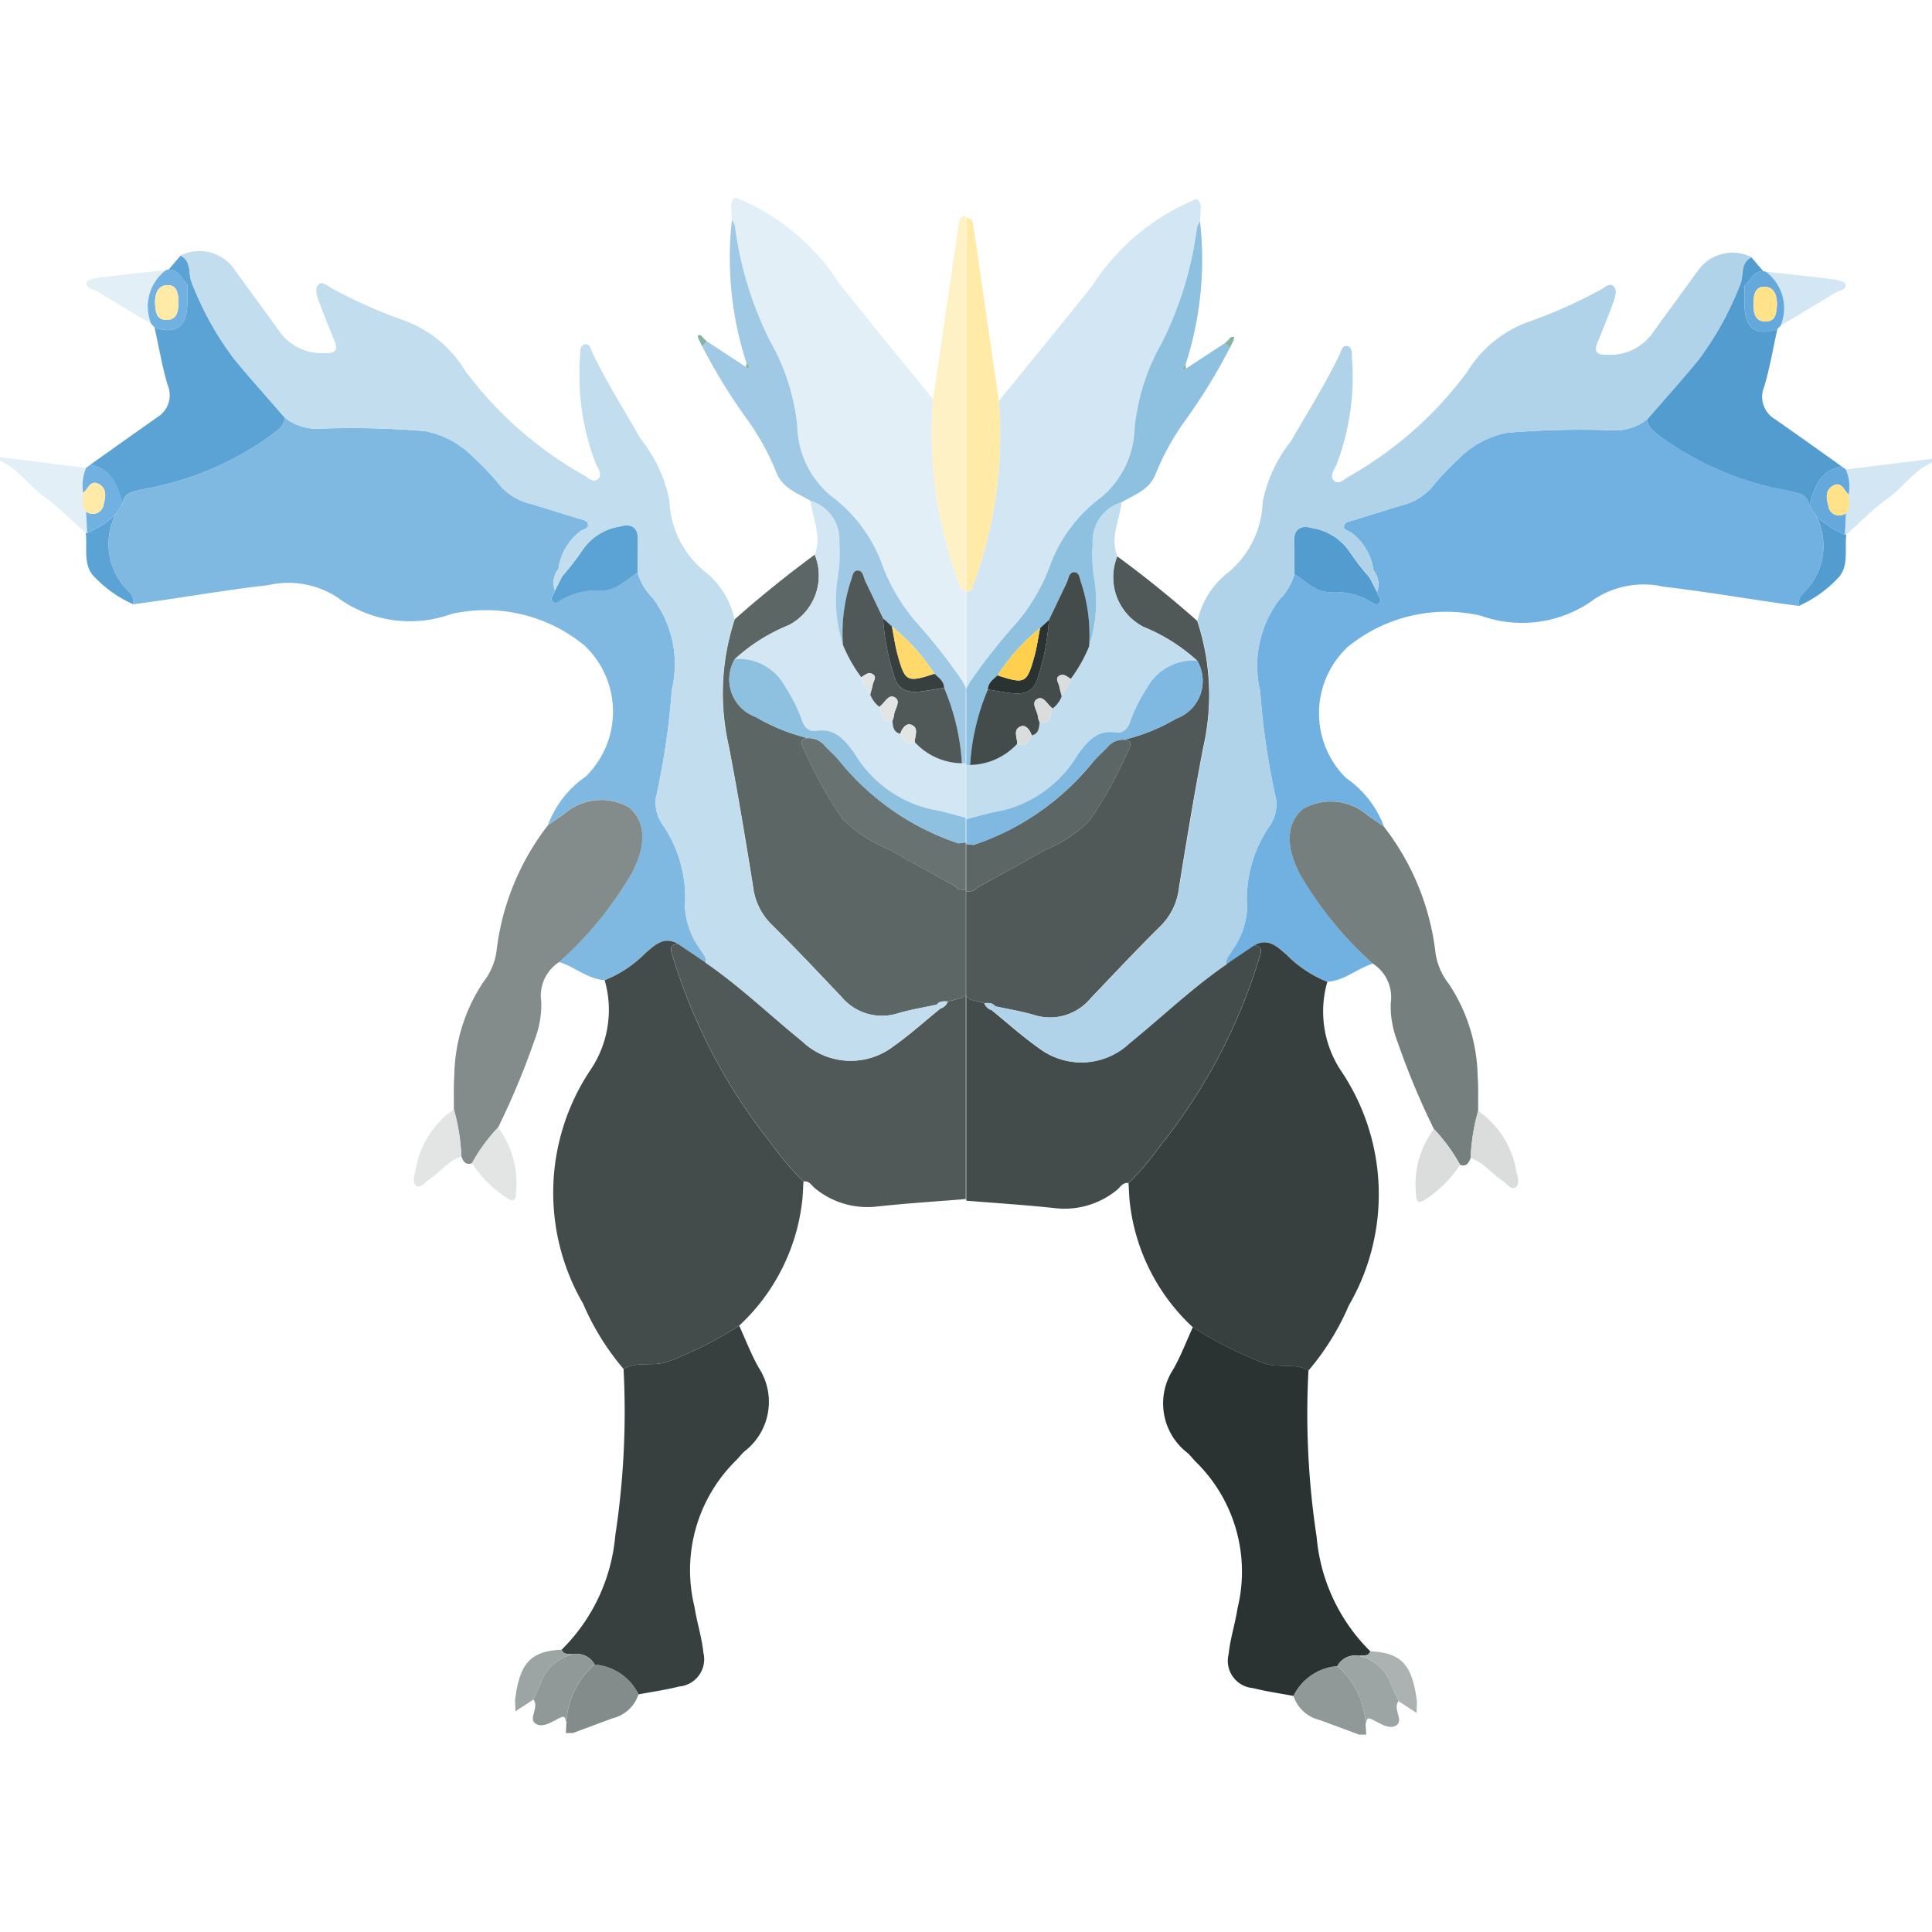 <svg xmlns="http://www.w3.org/2000/svg" viewBox="0 0 32 32"><title>646-kyurem</title><path d="M22.151,27.597a.886.886,0,0,0-.726.494.595.595,0,0,0,.425.395c.22.081.44.163.66.245h.119l-.01-.18A1.355,1.355,0,0,0,22.151,27.597Z" style="fill:#909997"/><path d="M30.62,8.192c.001.105.039.215-.045.307q-.009.18-.018.359l.025-.006c.228-.201.442-.423.688-.6.256-.184.433-.462.73-.592V7.6q-.713.088-1.427.176A.748.748,0,0,1,30.62,8.192Z" style="fill:#d2e6f3"/><path d="M29.971,8.375c-.025-.193-.181-.206-.325-.243A5.137,5.137,0,0,1,27.51,7.236c-.098-.082-.216-.145-.226-.294a.844.844,0,0,1-.576.185,14.63,14.63,0,0,0-1.75.041,1.529,1.529,0,0,0-.793.426,4.586,4.586,0,0,0-.467.497.976.976,0,0,1-.479.278q-.397.122-.793.245c-.064.02-.152.026-.165.1-.011.068.078.078.124.111a.944.944,0,0,1,.365.624.365.365,0,0,1,.059.358c.015.062.096.125.031.186-.049.047-.108-.015-.157-.04a1.163,1.163,0,0,0-.622-.146c-.264.021-.422-.184-.622-.298a.981.981,0,0,1-.255.429,1.82,1.82,0,0,0-.312,1.515,12.193,12.193,0,0,0,.263,1.784.644.644,0,0,1-.13.477,2.145,2.145,0,0,0-.35,1.326,1.3,1.3,0,0,1-.242.693c-.039.078-.122.136-.1.239q.233-.157.465-.315c.234-.135.394.035.538.159a1.966,1.966,0,0,0,.671.445c.284-.019.494-.221.753-.301a6.083,6.083,0,0,1-1.199-1.465c-.255-.478-.234-.86.038-1.095a.926.926,0,0,1,1.077.106c.091.06.179.124.268.186a1.696,1.696,0,0,0-.628-.805,1.506,1.506,0,0,1,.025-2.17,2.572,2.572,0,0,1,2.207-.519A2.02,2.02,0,0,0,26.414,9.92a1.487,1.487,0,0,1,1.141-.202c.749.086,1.491.22,2.238.318-.022-.139.078-.212.157-.298a1.093,1.093,0,0,0,.138-1.183Z" style="fill:#71b1e1"/><path d="M21.985,16.262a1.966,1.966,0,0,1-.671-.445c-.144-.124-.304-.294-.538-.159.133.018.123.094.087.193a9.291,9.291,0,0,1-1.658,3.143,4.338,4.338,0,0,1-.513.603c.008.118.009.237.025.354a3.322,3.322,0,0,0,1.04,2.033,6.235,6.235,0,0,0,1.201.604c.239.073.493-.016.714.113a4.229,4.229,0,0,0,.669-1.079,3.661,3.661,0,0,0-.113-3.862A1.774,1.774,0,0,1,21.985,16.262Z" style="fill:#373f3f"/><path d="M21.672,22.7c-.222-.13-.475-.04-.714-.113a6.235,6.235,0,0,1-1.201-.604c-.107.233-.198.476-.325.698a1.035,1.035,0,0,0,.243,1.389c.05.048.092.105.142.153a2.547,2.547,0,0,1,.68,2.417c-.039.254-.121.503-.147.758a.453.453,0,0,0,.402.562c.221.056.448.088.672.13a.886.886,0,0,1,.726-.494.334.334,0,0,1,.359-.17c.066-.016.153.018.188-.075a3.026,3.026,0,0,1-.889-1.892A13.578,13.578,0,0,1,21.672,22.7Z" style="fill:#2b3332"/><path d="M23.995,16.293a1.073,1.073,0,0,1-.218-.506,4.193,4.193,0,0,0-.854-2.094c-.089-.062-.178-.126-.268-.186a.926.926,0,0,0-1.077-.106c-.272.235-.293.617-.038,1.095a6.083,6.083,0,0,0,1.199,1.465.66.66,0,0,1,.296.652,1.605,1.605,0,0,0,.111.639,12.515,12.515,0,0,0,.604,1.448,2.858,2.858,0,0,1,.433.593c.108.038.144-.035.176-.113a3.32,3.32,0,0,1,.124-.78c-.002-.189.006-.378-.008-.566A2.859,2.859,0,0,0,23.995,16.293Z" style="fill:#757f7e"/><path d="M23.165,28.177c-.051-.116-.104-.231-.153-.347a.729.729,0,0,0-.502-.403.334.334,0,0,0-.359.17,1.355,1.355,0,0,1,.468.954c.02-.037.009-.113.087-.08.135.057.286.181.413.111C23.265,28.501,23.06,28.306,23.165,28.177Z" style="fill:#9da5a4"/><path d="M24.482,18.4a3.32,3.32,0,0,0-.124.78c.213.071.344.256.523.374.073.048.152.161.22.115.079-.052.034-.181.014-.273A1.52,1.52,0,0,0,24.482,18.4Z" style="fill:#dadddc"/><path d="M23.453,19.779c.004.171.068.144.175.075a1.952,1.952,0,0,0,.555-.561,2.858,2.858,0,0,0-.433-.593A1.544,1.544,0,0,0,23.453,19.779Z" style="fill:#dadddc"/><path d="M30.089,8.555a1.093,1.093,0,0,1-.139,1.183c-.08.086-.179.159-.157.298a2.008,2.008,0,0,0,.639-.45c.203-.197.116-.485.149-.734l-.025.006A1.862,1.862,0,0,1,30.089,8.555Z" style="fill:#529ccf"/><path d="M22.697,27.351c-.035.094-.121.059-.188.075a.729.729,0,0,1,.502.403c.05.117.102.232.153.347q.149.098.299.196l.006-.187C23.392,27.57,23.211,27.374,22.697,27.351Z" style="fill:#abb2b1"/><path d="M18.499,19.71c.058-.045.096-.132.192-.114a4.338,4.338,0,0,0,.513-.603,9.291,9.291,0,0,0,1.658-3.143c.036-.099.046-.175-.087-.193q-.233.157-.465.315c-.571.393-1.07.874-1.606,1.309A1.161,1.161,0,0,1,17.208,17.362c-.274-.193-.524-.419-.785-.631a.178.178,0,0,1-.12-.117l-.241-.06-.058-.058v3.391c.491.04.984.071,1.474.124A1.366,1.366,0,0,0,18.499,19.71Z" style="fill:#434c4b"/><path d="M16.303,16.614c.065-.001.132-.01.178.053.213.046.43.081.638.142a.875.875,0,0,0,.944-.273c.384-.403.765-.81,1.161-1.2a1.056,1.056,0,0,0,.302-.625c.124-.774.253-1.548.4-2.317a3.912,3.912,0,0,0-.096-2.11q-.638-.565-1.325-1.07a.924.924,0,0,0,.431,1.167,2.99,2.99,0,0,1,.892.562.662.662,0,0,1-.345.959,3.182,3.182,0,0,1-.862.35c.115.013.122.071.075.164a7.48,7.48,0,0,1-.645,1.168,2.219,2.219,0,0,1-.759.503c-.368.21-.74.412-1.111.617-.043.069-.114.057-.179.06v1.732l.058.058Z" style="fill:#505957"/><path d="M19.817,3.296a3.722,3.722,0,0,0-1.725,1.437c-.512.64-1.031,1.273-1.547,1.909a7.134,7.134,0,0,1-.419,3.028c-.018.073-.035.131-.122.13v1.782a.571.571,0,0,1,.058-.281,9.623,9.623,0,0,1,.789-1,3.207,3.207,0,0,0,.556-.975,2.456,2.456,0,0,1,.835-1.092,1.546,1.546,0,0,0,.551-1.146,3.547,3.547,0,0,1,.447-1.404,5.928,5.928,0,0,0,.586-1.916.412.412,0,0,1,.05-.103l.013-.237A.157.157,0,0,0,19.817,3.296Z" style="fill:#d2e6f3"/><path d="M17.852,12.496c.157-.211.315-.411.625-.364.149.023.216-.088.25-.206a2.633,2.633,0,0,1,.268-.527.869.869,0,0,1,.834-.456,2.99,2.99,0,0,0-.892-.562A.924.924,0,0,1,18.507,9.213c-.124-.309.037-.596.069-.892a.672.672,0,0,0-.478.695,2.37,2.37,0,0,0,.029.589,2.393,2.393,0,0,1-.089,1.101,2.435,2.435,0,0,1-.304.538c-.003.119-.108.185-.148.285a.439.439,0,0,1-.151.205c-.051.096-.013.277-.217.23-.008.093-.012.189-.129.218-.06.081-.091.211-.24.137a1.086,1.086,0,0,1-.782.352l-.064-0v.901c.191-.048.379-.109.572-.14A2.004,2.004,0,0,0,17.852,12.496Z" style="fill:#c1ddee"/><path d="M16.362,11.42c.004-.112.09-.167.16-.234a3.261,3.261,0,0,1,.705-.783c.049-.044.097-.089.146-.134.097-.204.193-.409.293-.612.033-.067.038-.179.124-.181.092-.002.091.111.119.18a2.779,2.779,0,0,1,.129,1.049,2.393,2.393,0,0,0,.089-1.101,2.37,2.37,0,0,1-.029-.589.672.672,0,0,1,.478-.695c.219-.129.475-.21.572-.487a4.204,4.204,0,0,1,.457-.833A9.354,9.354,0,0,0,20.369,5.763l-.08-.08q-.323.211-.645.422l-.039.027c-.025-.041-.002-.066.03-.088A5.642,5.642,0,0,0,19.876,3.666a.412.412,0,0,0-.05.103,5.928,5.928,0,0,1-.586,1.916,3.547,3.547,0,0,0-.447,1.404,1.546,1.546,0,0,1-.551,1.146,2.456,2.456,0,0,0-.835,1.092,3.207,3.207,0,0,1-.556.975,9.623,9.623,0,0,0-.789 1c-.02.036-.039.073-.058.11v1.258l.064 0A3.775,3.775,0,0,1,16.362,11.42Z" style="fill:#8ec0e0"/><path d="M29.25,4.5a.754.754,0,0,1,.245.892c.296-.178.593-.354.887-.535.071-.044.212-.054.185-.151-.014-.05-.168-.074-.263-.086C29.953,4.574,29.601,4.539,29.25,4.5Z" style="fill:#d2e6f3"/><path d="M30.504,7.725c-.359.069-.457.35-.533.651l.118.179a1.862,1.862,0,0,0,.468.303q.009-.179.018-.359a.18.18,0,0,1-.292-.123c-.031-.109-.056-.246.064-.323.154-.099.192.072.274.139a.748.748,0,0,0-.047-.416Z" style="fill:#65a9dc"/><path d="M29.205,4.492c-.168-.001-.211.156-.309.243-0.0.117-.005.236.001.353.017.36.195.479.542.364l.055-.059a.754.754,0,0,0-.245-.892A.152.152,0,0,0,29.205,4.492Zm.227.568c-.013.107-.009.262-.184.266-.196.005-.206-.176-.205-.301.001-.112.014-.291.197-.275C29.394,4.763,29.435,4.897,29.433,5.059Z" style="fill:#65a9dc"/><path d="M29.395,6.94a.429.429,0,0,1-.173-.538c.092-.311.146-.633.216-.95-.347.115-.525-.004-.542-.364-.005-.117-.001-.235-.001-.353.098-.087.142-.244.309-.243-.065-.077-.13-.154-.196-.231-.179.087-.132.27-.174.414A5.235,5.235,0,0,1,28.13,5.962c-.275.334-.563.655-.846.981.011.148.128.212.226.294a5.135,5.135,0,0,0,2.135.896c.145.037.3.05.325.243.076-.3.175-.582.533-.651C30.135,7.463,29.767,7.199,29.395,6.94Z" style="fill:#529ccf"/><path d="M19.605,6.132l.039-.027-.009-.061C19.603,6.066,19.58,6.09,19.605,6.132Z" style="fill:#85b4a4"/><path d="M20.353,5.624l-.063.059.08.08.065-.133.007-.045C20.4,5.567,20.373,5.589,20.353,5.624Z" style="fill:#85b4a4"/><polygon points="16 9.801 16 9.814 16 9.814 16 9.801" style="fill:#e9e891"/><path d="M16.126,9.67A7.133,7.133,0,0,0,16.545,6.642q-.212-1.449-.423-2.898c-.011-.076-.024-.138-.118-.135V9.8C16.091,9.801,16.107,9.743,16.126,9.67Z" style="fill:#ffeaa7"/><path d="M30.347,8.053c-.12.077-.095.214-.064.323a.18.18,0,0,0,.292.123c.085-.092.047-.202.045-.307C30.539,8.125,30.501,7.954,30.347,8.053Z" style="fill:#ffe28a"/><path d="M22.687,9.57a4.309,4.309,0,0,1-.342-.443.921.921,0,0,0-.608-.38c-.184-.053-.312.002-.304.229.006.178.003.355.005.533.2.115.358.319.622.298a1.163,1.163,0,0,1,.622.146c.049.025.108.086.157.04.064-.061-.017-.124-.031-.186Z" style="fill:#529ccf"/><path d="M22.808,9.807a.365.365,0,0,0-.059-.358.128.128,0,0,1-.062.121Z" style="fill:#b0d3ea"/><path d="M28.119,4.488c-.248.347-.505.687-.752,1.035a.858.858,0,0,1-.746.353c-.19.004-.224-.057-.155-.22.092-.22.18-.441.261-.665.03-.082.063-.193-.006-.254-.065-.057-.145.028-.212.063a7.983,7.983,0,0,1-1.168.522,1.977,1.977,0,0,0-1.042.841,6.29,6.29,0,0,1-1.973,1.739c-.068.043-.159.136-.236.054-.067-.071.003-.171.042-.246a4.093,4.093,0,0,0,.259-1.807c.003-.069-.001-.16-.08-.172-.085-.013-.097.086-.125.145-.237.493-.53.954-.801,1.428a2.353,2.353,0,0,0-.472,1.017,1.579,1.579,0,0,1-.575,1.165,1.381,1.381,0,0,0-.503.798,3.912,3.912,0,0,1,.096,2.11c-.147.77-.276,1.543-.4,2.317a1.056,1.056,0,0,1-.302.625c-.397.39-.777.798-1.161,1.2a.875.875,0,0,1-.944.273c-.209-.061-.425-.095-.638-.142-.046-.064-.113-.054-.178-.053a.178.178,0,0,0,.12.117c.261.212.511.438.785.631a1.161,1.161,0,0,0,1.497-.08c.536-.436,1.035-.916,1.606-1.309-.023-.103.061-.161.1-.239a1.3,1.3,0,0,0,.242-.693,2.145,2.145,0,0,1,.35-1.326.644.644,0,0,0,.13-.477,12.193,12.193,0,0,1-.263-1.784,1.82,1.82,0,0,1,.312-1.515.981.981,0,0,0,.255-.429c-.001-.178.002-.355-.005-.533-.008-.226.12-.282.304-.229a.921.921,0,0,1,.608.38,4.318,4.318,0,0,0,.342.443.128.128,0,0,0,.062-.121.944.944,0,0,0-.365-.624c-.046-.033-.135-.043-.124-.111.012-.075.101-.08.165-.1q.396-.124.793-.245a.976.976,0,0,0,.479-.278,4.586,4.586,0,0,1,.467-.497,1.529,1.529,0,0,1,.793-.426,14.63,14.63,0,0,1,1.75-.041.844.844,0,0,0,.576-.185c.283-.326.572-.647.846-.981a5.233,5.233,0,0,0,.706-1.287c.042-.145-.005-.327.174-.414A.701.701,0,0,0,28.119,4.488Z" style="fill:#b0d3ea"/><path d="M17.293,14.087a2.219,2.219,0,0,0,.759-.503,7.48,7.48,0,0,0,.645-1.168c.047-.093.04-.15-.075-.164a.343.343,0,0,0-.286.129c-.075.079-.158.15-.228.233a4.267,4.267,0,0,1-1.986,1.381l-0.0 0c-.04-.006-.079-.011-.119-.016v.784c.065-.003.135.009.179-.06C16.553,14.499,16.926,14.297,17.293,14.087Z" style="fill:#5c6664"/><path d="M18.109,12.614c.07-.083.153-.154.228-.233a.343.343,0,0,1,.286-.129,3.182,3.182,0,0,0,.862-.35.662.662,0,0,0,.345-.959.869.869,0,0,0-.834.456,2.633,2.633,0,0,0-.268.527c-.035.118-.101.229-.25.206-.31-.048-.468.152-.625.364a2.004,2.004,0,0,1-1.276.935c-.193.031-.382.092-.572.14v.409l.119.016A4.267,4.267,0,0,0,18.109,12.614Z" style="fill:#7fb8e0"/><path d="M17.79,9.477c-.086.001-.091.113-.124.181-.099.203-.195.408-.293.612a3.815,3.815,0,0,1-.174.923c-.071.289-.254.315-.488.283-.117-.016-.233-.037-.349-.056a3.777,3.777,0,0,0-.294,1.25,1.086,1.086,0,0,0,.782-.352c-.002-.101-.075-.234.054-.286.09-.036.154.06.186.149.116-.029.12-.125.129-.218a.371.371,0,0,1-.026-.085c-.006-.103-.123-.235-.015-.299.11-.066.17.099.257.155a.439.439,0,0,0,.151-.205c-.014-.055-.032-.11-.042-.166-.01-.059-.079-.128.01-.175.07-.037.124.024.181.056a2.435,2.435,0,0,0,.304-.538A2.779,2.779,0,0,0,17.909,9.657C17.881,9.588,17.882,9.475,17.79,9.477Z" style="fill:#434c4b"/><path d="M17.177,11.579c-.109.065.009.196.015.299a.371.371,0,0,0,.026.085c.204.047.165-.134.217-.23C17.347,11.678,17.287,11.513,17.177,11.579Z" style="fill:#dadddc"/><path d="M16.903,12.032c-.129.052-.055.185-.054.286.148.074.18-.056.239-.137C17.057,12.092,16.993,11.996,16.903,12.032Z" style="fill:#dadddc"/><path d="M17.544,11.363c.01.056.028.11.042.166.04-.1.145-.165.148-.285-.056-.032-.111-.092-.181-.056C17.465,11.235,17.533,11.304,17.544,11.363Z" style="fill:#dadddc"/><path d="M17.133,10.87c-.125.452-.154.464-.611.316-.07.066-.156.122-.16.234.116.019.232.04.349.056.235.032.418.005.488-.283a3.815,3.815,0,0,0,.174-.923c-.049.044-.097.089-.146.134C17.196,10.559,17.175,10.717,17.133,10.87Z" style="fill:#2b3332"/><path d="M16.522,11.186c.457.147.486.135.611-.316.042-.152.063-.311.094-.467A3.259,3.259,0,0,0,16.522,11.186Z" style="fill:#ffd04d"/><path d="M29.241,4.75c-.182-.016-.195.162-.197.275-.001.125.009.306.205.301.175-.004.171-.159.184-.266C29.435,4.897,29.394,4.763,29.241,4.75Z" style="fill:#ffe28a"/><path d="M9.849,27.57a.886.886,0,0,1,.726.494.595.595,0,0,1-.425.395c-.22.081-.44.163-.66.245H9.372l.01-.18A1.355,1.355,0,0,1,9.849,27.57Z" style="fill:#838c8a"/><path d="M1.38,8.165c-.001.105-.039.215.045.307q.009.18.018.359l-.025-.006c-.228-.201-.442-.423-.688-.6C.475,8.041.298,7.762 0,7.633V7.573q.713.088,1.427.176A.748.748,0,0,0,1.38,8.165Z" style="fill:#e2eff7"/><path d="M2.029,8.349c.025-.193.181-.205.325-.243A5.136,5.136,0,0,0,4.49,7.209c.098-.082.216-.145.226-.294a.844.844,0,0,0,.576.185,14.63,14.63,0,0,1,1.75.041,1.529,1.529,0,0,1,.793.426,4.586,4.586,0,0,1,.467.497.976.976,0,0,0,.479.278q.397.122.793.245c.064.02.152.026.165.1.011.068-.078.078-.124.111a.944.944,0,0,0-.365.624.365.365,0,0,0-.059.358c-.015.062-.096.125-.031.186.049.047.108-.015.157-.04a1.163,1.163,0,0,1,.622-.146c.264.021.422-.184.622-.298a.981.981,0,0,0,.255.429,1.82,1.82,0,0,1,.312,1.515,12.193,12.193,0,0,1-.263,1.784.644.644,0,0,0,.13.477,2.145,2.145,0,0,1,.35,1.326,1.3,1.3,0,0,0,.242.693c.039.078.122.136.1.239q-.233-.157-.465-.315c-.234-.135-.394.035-.538.159a1.966,1.966,0,0,1-.671.445c-.284-.019-.494-.221-.753-.301a6.083,6.083,0,0,0,1.199-1.465c.255-.478.234-.86-.038-1.095a.926.926,0,0,0-1.077.106c-.091.06-.179.124-.268.186a1.696,1.696,0,0,1,.628-.805,1.506,1.506,0,0,0-.025-2.17,2.572,2.572,0,0,0-2.207-.519A2.02,2.02,0,0,1,5.586,9.893a1.487,1.487,0,0,0-1.141-.202c-.749.086-1.491.22-2.238.318.022-.139-.078-.212-.157-.298a1.093,1.093,0,0,1-.138-1.183Z" style="fill:#7fb8e0"/><path d="M10.015,16.235a1.966,1.966,0,0,0,.671-.445c.144-.124.304-.294.538-.159-.133.018-.123.094-.087.193a9.291,9.291,0,0,0,1.658,3.143,4.339,4.339,0,0,0,.513.603c-.008.118-.009.237-.025.354a3.322,3.322,0,0,1-1.04,2.033,6.236,6.236,0,0,1-1.201.604c-.239.073-.493-.016-.714.113a4.229,4.229,0,0,1-.669-1.079,3.661,3.661,0,0,1,.113-3.862A1.774,1.774,0,0,0,10.015,16.235Z" style="fill:#434c4b"/><path d="M10.328,22.674c.222-.13.475-.04.714-.113a6.236,6.236,0,0,0,1.201-.604c.107.233.198.476.325.698a1.035,1.035,0,0,1-.243,1.389c-.05.048-.092.105-.142.153a2.547,2.547,0,0,0-.68,2.417c.039.254.121.503.147.758a.453.453,0,0,1-.402.562c-.221.056-.448.088-.672.13A.886.886,0,0,0,9.849,27.57a.334.334,0,0,0-.359-.17c-.066-.016-.153.018-.188-.075a3.026,3.026,0,0,0,.889-1.892A13.578,13.578,0,0,0,10.328,22.674Z" style="fill:#373f3f"/><path d="M8.005,16.267a1.073,1.073,0,0,0,.218-.506,4.193,4.193,0,0,1,.854-2.094c.089-.062.178-.126.268-.186a.926.926,0,0,1,1.077-.106c.272.235.293.617.038,1.095a6.083,6.083,0,0,1-1.199,1.465.66.66,0,0,0-.296.652,1.605,1.605,0,0,1-.111.639,12.515,12.515,0,0,1-.604,1.448,2.858,2.858,0,0,0-.433.593c-.108.038-.144-.035-.176-.113a3.32,3.32,0,0,0-.124-.78c.002-.189-.006-.378.008-.566A2.859,2.859,0,0,1,8.005,16.267Z" style="fill:#838c8a"/><path d="M8.835,28.15c.051-.116.104-.231.153-.347a.729.729,0,0,1,.502-.403.334.334,0,0,1,.359.17,1.355,1.355,0,0,0-.468.954c-.02-.037-.009-.113-.087-.08-.135.057-.286.181-.413.111C8.735,28.475,8.94,28.28,8.835,28.15Z" style="fill:#909997"/><path d="M7.518,18.373a3.32,3.32,0,0,1,.124.78c-.213.071-.344.256-.523.374-.073.048-.152.161-.22.115-.079-.052-.034-.181-.014-.273A1.52,1.52,0,0,1,7.518,18.373Z" style="fill:#e3e5e5"/><path d="M8.547,19.752c-.004.171-.068.144-.175.075a1.952,1.952,0,0,1-.555-.561,2.858,2.858,0,0,1,.433-.593A1.544,1.544,0,0,1,8.547,19.752Z" style="fill:#e3e5e5"/><path d="M1.911,8.528a1.093,1.093,0,0,0,.139,1.183c.08.086.179.159.157.298a2.008,2.008,0,0,1-.639-.45c-.203-.197-.116-.485-.149-.734l.025.006A1.862,1.862,0,0,0,1.911,8.528Z" style="fill:#5ca3d5"/><path d="M9.303,27.324c.035.094.121.059.188.075a.729.729,0,0,0-.502.403c-.05.117-.102.232-.153.347q-.149.098-.299.196l-.006-.187C8.608,27.543,8.789,27.348,9.303,27.324Z" style="fill:#9da5a4"/><path d="M13.501,19.684c-.058-.045-.096-.132-.192-.114a4.339,4.339,0,0,1-.513-.603,9.291,9.291,0,0,1-1.658-3.143c-.036-.099-.046-.175.087-.193q.233.157.465.315c.571.393,1.07.874,1.606,1.309a1.161,1.161,0,0,0,1.497.08c.274-.193.524-.419.785-.631a.178.178,0,0,0,.12-.117l.241-.06.058-.058v3.391c-.491.04-.984.071-1.474.124A1.366,1.366,0,0,1,13.501,19.684Z" style="fill:#505957"/><path d="M15.697,16.587c-.065-.001-.132-.01-.178.053-.213.046-.43.081-.638.142a.875.875,0,0,1-.944-.273c-.384-.403-.765-.81-1.161-1.2a1.056,1.056,0,0,1-.302-.625c-.124-.774-.253-1.548-.4-2.317a3.912,3.912,0,0,1,.096-2.11q.638-.565,1.325-1.07a.924.924,0,0,1-.431,1.167,2.99,2.99,0,0,0-.892.562.662.662,0,0,0,.345.959,3.182,3.182,0,0,0,.862.35c-.115.013-.122.071-.075.164a7.481,7.481,0,0,0,.645,1.168,2.219,2.219,0,0,0,.759.503c.368.21.74.412,1.111.617.043.069.114.057.179.06v1.732l-.058.058Z" style="fill:#5c6664"/><path d="M12.183,3.269a3.722,3.722,0,0,1,1.725,1.437c.512.64,1.031,1.273,1.547,1.909a7.134,7.134,0,0,0,.419,3.028c.018.073.035.131.122.13v1.782a.571.571,0,0,0-.058-.281,9.623,9.623,0,0,0-.789-1,3.207,3.207,0,0,1-.556-.975,2.456,2.456,0,0,0-.835-1.092,1.546,1.546,0,0,1-.551-1.146A3.547,3.547,0,0,0,12.759,5.658a5.928,5.928,0,0,1-.586-1.916.412.412,0,0,0-.05-.103l-.013-.237A.157.157,0,0,1,12.183,3.269Z" style="fill:#e2eff7"/><path d="M14.148,12.47c-.157-.211-.315-.411-.625-.364-.149.023-.216-.088-.25-.206a2.633,2.633,0,0,0-.268-.527.869.869,0,0,0-.834-.456,2.99,2.99,0,0,1,.892-.562.924.924,0,0,0,.431-1.167c.124-.309-.037-.596-.069-.892a.672.672,0,0,1,.478.695,2.37,2.37,0,0,1-.029.589,2.393,2.393,0,0,0,.089,1.101,2.435,2.435,0,0,0,.304.538c.003.119.108.185.148.284a.439.439,0,0,0,.151.205c.051.096.013.277.217.23.008.093.012.189.129.218.06.081.091.211.24.137a1.086,1.086,0,0,0,.782.352l.064-0V13.544c-.191-.048-.379-.109-.572-.14A2.004,2.004,0,0,1,14.148,12.47Z" style="fill:#d2e6f3"/><path d="M15.638,11.393c-.004-.112-.09-.167-.16-.233a3.261,3.261,0,0,0-.705-.783c-.049-.044-.097-.089-.146-.134-.097-.204-.193-.409-.293-.612-.033-.067-.038-.179-.124-.181-.092-.002-.091.111-.119.18a2.779,2.779,0,0,0-.129,1.049,2.393,2.393,0,0,1-.089-1.101,2.37,2.37,0,0,0,.029-.589.672.672,0,0,0-.478-.695c-.219-.129-.475-.21-.572-.487a4.204,4.204,0,0,0-.457-.833A9.354,9.354,0,0,1,11.631,5.736l.08-.08q.323.211.645.422l.039.027c.025-.041.002-.066-.03-.088a5.642,5.642,0,0,1-.242-2.378.412.412,0,0,1,.05.103,5.928,5.928,0,0,0,.586,1.916,3.547,3.547,0,0,1,.447,1.404,1.546,1.546,0,0,0,.551,1.146,2.456,2.456,0,0,1,.835,1.092,3.207,3.207,0,0,0,.556.975,9.623,9.623,0,0,1,.789 1c.02.036.039.073.058.11v1.258l-.064 0A3.775,3.775,0,0,0,15.638,11.393Z" style="fill:#9fc9e4"/><path d="M2.75,4.473a.754.754,0,0,0-.245.892c-.296-.178-.593-.354-.887-.535-.071-.044-.212-.054-.185-.151.014-.05.168-.074.263-.086C2.047,4.548,2.399,4.512,2.75,4.473Z" style="fill:#e2eff7"/><path d="M1.496,7.698c.359.069.457.35.533.651l-.118.179a1.862,1.862,0,0,1-.468.303q-.009-.179-.018-.359a.18.18,0,0,0,.292-.123c.031-.109.056-.246-.064-.323-.154-.099-.192.072-.274.139a.748.748,0,0,1,.047-.416Z" style="fill:#71b1e1"/><path d="M2.75,4.473a.754.754,0,0,0-.245.892l.055.059c.347.115.525-.003.542-.364.005-.117.001-.235.001-.353-.098-.087-.142-.244-.309-.243A.152.152,0,0,0,2.75,4.473Zm.009.25c.182-.016.195.162.197.275.001.125-.009.306-.205.301-.175-.004-.171-.159-.184-.266C2.565,4.87,2.606,4.737,2.759,4.723Z" style="fill:#71b1e1"/><path d="M3.87,5.935A5.229,5.229,0,0,1,3.164,4.648c-.042-.145.005-.327-.174-.414q-.098.115-.196.231c.168-.001.211.156.309.243 0.0.117.005.236-.001.353-.017.36-.195.479-.542.364.07.317.124.639.216.95a.429.429,0,0,1-.173.538c-.371.259-.739.523-1.109.785.359.068.457.35.533.65.025-.193.181-.205.325-.242A5.135,5.135,0,0,0,4.49,7.209c.098-.082.216-.145.226-.293C4.433,6.59,4.145,6.269,3.87,5.935Z" style="fill:#5ca3d5"/><path d="M12.395,6.105l-.039-.027.009-.061C12.397,6.039,12.42,6.063,12.395,6.105Z" style="fill:#85b4a4"/><path d="M11.647,5.597l.063.059-.08.08-.065-.133-.007-.045C11.6,5.54,11.627,5.563,11.647,5.597Z" style="fill:#85b4a4"/><polygon points="16 9.775 16 9.787 16 9.787 16 9.775" style="fill:#e9e891"/><path d="M15.874,9.643A7.133,7.133,0,0,1,15.455,6.615q.212-1.449.423-2.898c.011-.076.024-.138.118-.135V9.773C15.909,9.775,15.893,9.716,15.874,9.643Z" style="fill:#fef1c6"/><path d="M1.653,8.026c.12.077.095.214.064.323a.18.18,0,0,1-.292.123c-.085-.092-.047-.202-.045-.307C1.461,8.098,1.499,7.928,1.653,8.026Z" style="fill:#ffeaa7"/><path d="M9.313,9.544a4.308,4.308,0,0,0,.342-.443.921.921,0,0,1,.608-.38c.184-.053.312.002.304.229-.006.178-.003.355-.005.533-.2.115-.358.319-.622.298a1.163,1.163,0,0,0-.622.146c-.049.025-.108.086-.157.04-.064-.061.017-.124.031-.186Z" style="fill:#5ca3d5"/><path d="M9.192,9.781a.365.365,0,0,1,.059-.358.128.128,0,0,0,.062.121Z" style="fill:#c1ddee"/><path d="M3.881,4.461c.248.347.505.687.752,1.035a.858.858,0,0,0,.746.353c.19.004.224-.057.155-.22-.092-.22-.18-.441-.261-.665-.03-.082-.063-.193.006-.254.065-.057.145.028.212.063a7.985,7.985,0,0,0,1.168.522,1.977,1.977,0,0,1,1.042.841A6.29,6.29,0,0,0,9.675,7.874c.068.043.159.136.236.054.067-.071-.003-.171-.042-.246a4.093,4.093,0,0,1-.259-1.807c-.003-.069.001-.16.08-.172.085-.013.097.086.125.145.237.493.53.954.801,1.428a2.353,2.353,0,0,1,.472,1.017,1.579,1.579,0,0,0,.575,1.165,1.381,1.381,0,0,1,.503.798,3.912,3.912,0,0,0-.096,2.11c.147.77.276,1.543.4,2.317a1.056,1.056,0,0,0,.302.625c.397.39.777.798,1.161,1.2a.875.875,0,0,0,.944.273c.209-.061.425-.095.638-.142.046-.064.113-.054.178-.053a.178.178,0,0,1-.12.117c-.261.212-.511.438-.785.631a1.161,1.161,0,0,1-1.497-.08c-.536-.435-1.035-.916-1.606-1.309.023-.103-.061-.161-.1-.239a1.3,1.3,0,0,1-.242-.693,2.145,2.145,0,0,0-.35-1.326.644.644,0,0,1-.13-.477,12.193,12.193,0,0,0,.263-1.784,1.82,1.82,0,0,0-.312-1.515.981.981,0,0,1-.255-.429c.001-.178-.002-.355.005-.533.008-.227-.12-.282-.304-.229a.921.921,0,0,0-.608.38,4.317,4.317,0,0,1-.342.443.128.128,0,0,1-.062-.121.944.944,0,0,1,.365-.624c.046-.033.135-.043.124-.111-.012-.075-.101-.08-.165-.1q-.396-.124-.793-.245a.976.976,0,0,1-.479-.278,4.586,4.586,0,0,0-.467-.497,1.529,1.529,0,0,0-.793-.426,14.63,14.63,0,0,0-1.75-.041.844.844,0,0,1-.576-.185c-.283-.326-.572-.647-.846-.981a5.233,5.233,0,0,1-.706-1.287c-.042-.145.005-.327-.174-.414A.701.701,0,0,1,3.881,4.461Z" style="fill:#c1ddee"/><path d="M14.707,14.061a2.219,2.219,0,0,1-.759-.503,7.481,7.481,0,0,1-.645-1.168c-.047-.093-.04-.15.075-.164a.343.343,0,0,1,.286.129c.075.079.158.15.228.233a4.267,4.267,0,0,0,1.986,1.381l0.0 0c.04-.006.079-.011.119-.016v.784c-.065-.003-.135.009-.179-.06C15.447,14.472,15.074,14.271,14.707,14.061Z" style="fill:#687271"/><path d="M13.891,12.587c-.07-.083-.153-.154-.228-.233a.343.343,0,0,0-.286-.129,3.182,3.182,0,0,1-.862-.35.662.662,0,0,1-.345-.959.869.869,0,0,1,.834.456,2.633,2.633,0,0,1,.268.527c.035.118.101.229.25.206.31-.048.468.152.625.364a2.004,2.004,0,0,0,1.276.935c.193.031.382.092.572.14v.409l-.119.016A4.267,4.267,0,0,1,13.891,12.587Z" style="fill:#8ec0e0"/><path d="M14.21,9.45c.086.001.091.113.124.181.099.203.195.408.293.612a3.815,3.815,0,0,0,.174.923c.071.289.254.315.488.283.117-.016.233-.037.349-.056a3.777,3.777,0,0,1,.294,1.25,1.086,1.086,0,0,1-.782-.352c.002-.101.075-.234-.054-.286-.09-.036-.154.06-.186.149-.116-.029-.12-.125-.129-.218a.371.371,0,0,0,.026-.085c.006-.103.123-.235.015-.299-.11-.066-.17.099-.257.155a.439.439,0,0,1-.151-.205c.014-.055.032-.11.042-.166.01-.059.079-.128-.01-.175-.07-.037-.124.024-.181.056a2.435,2.435,0,0,1-.304-.538,2.779,2.779,0,0,1,.129-1.049C14.119,9.562,14.118,9.448,14.21,9.45Z" style="fill:#505957"/><path d="M14.823,11.552c.109.065-.009.196-.015.299a.371.371,0,0,1-.026.085c-.204.047-.165-.134-.217-.23C14.653,11.652,14.713,11.487,14.823,11.552Z" style="fill:#e3e5e5"/><path d="M15.097,12.005c.129.052.055.185.054.286-.148.074-.18-.056-.239-.137C14.943,12.066,15.007,11.969,15.097,12.005Z" style="fill:#e3e5e5"/><path d="M14.456,11.336c-.01.056-.028.11-.042.166-.04-.1-.145-.165-.148-.284.056-.032.111-.092.181-.056C14.535,11.208,14.467,11.278,14.456,11.336Z" style="fill:#e3e5e5"/><path d="M14.867,10.843c.125.452.154.464.611.316.07.066.156.122.16.233-.116.019-.232.04-.349.056-.235.032-.418.005-.488-.283a3.815,3.815,0,0,1-.174-.923c.049.044.097.089.146.134C14.804,10.532,14.825,10.691,14.867,10.843Z" style="fill:#373f3f"/><path d="M15.478,11.16c-.457.147-.486.135-.611-.316-.042-.152-.063-.311-.094-.467A3.259,3.259,0,0,1,15.478,11.16Z" style="fill:#ffd96c"/><path d="M2.759,4.723c.182-.016.195.162.197.275.001.125-.009.306-.205.301-.175-.004-.171-.159-.184-.266C2.565,4.87,2.606,4.737,2.759,4.723Z" style="fill:#ffeaa7"/></svg>